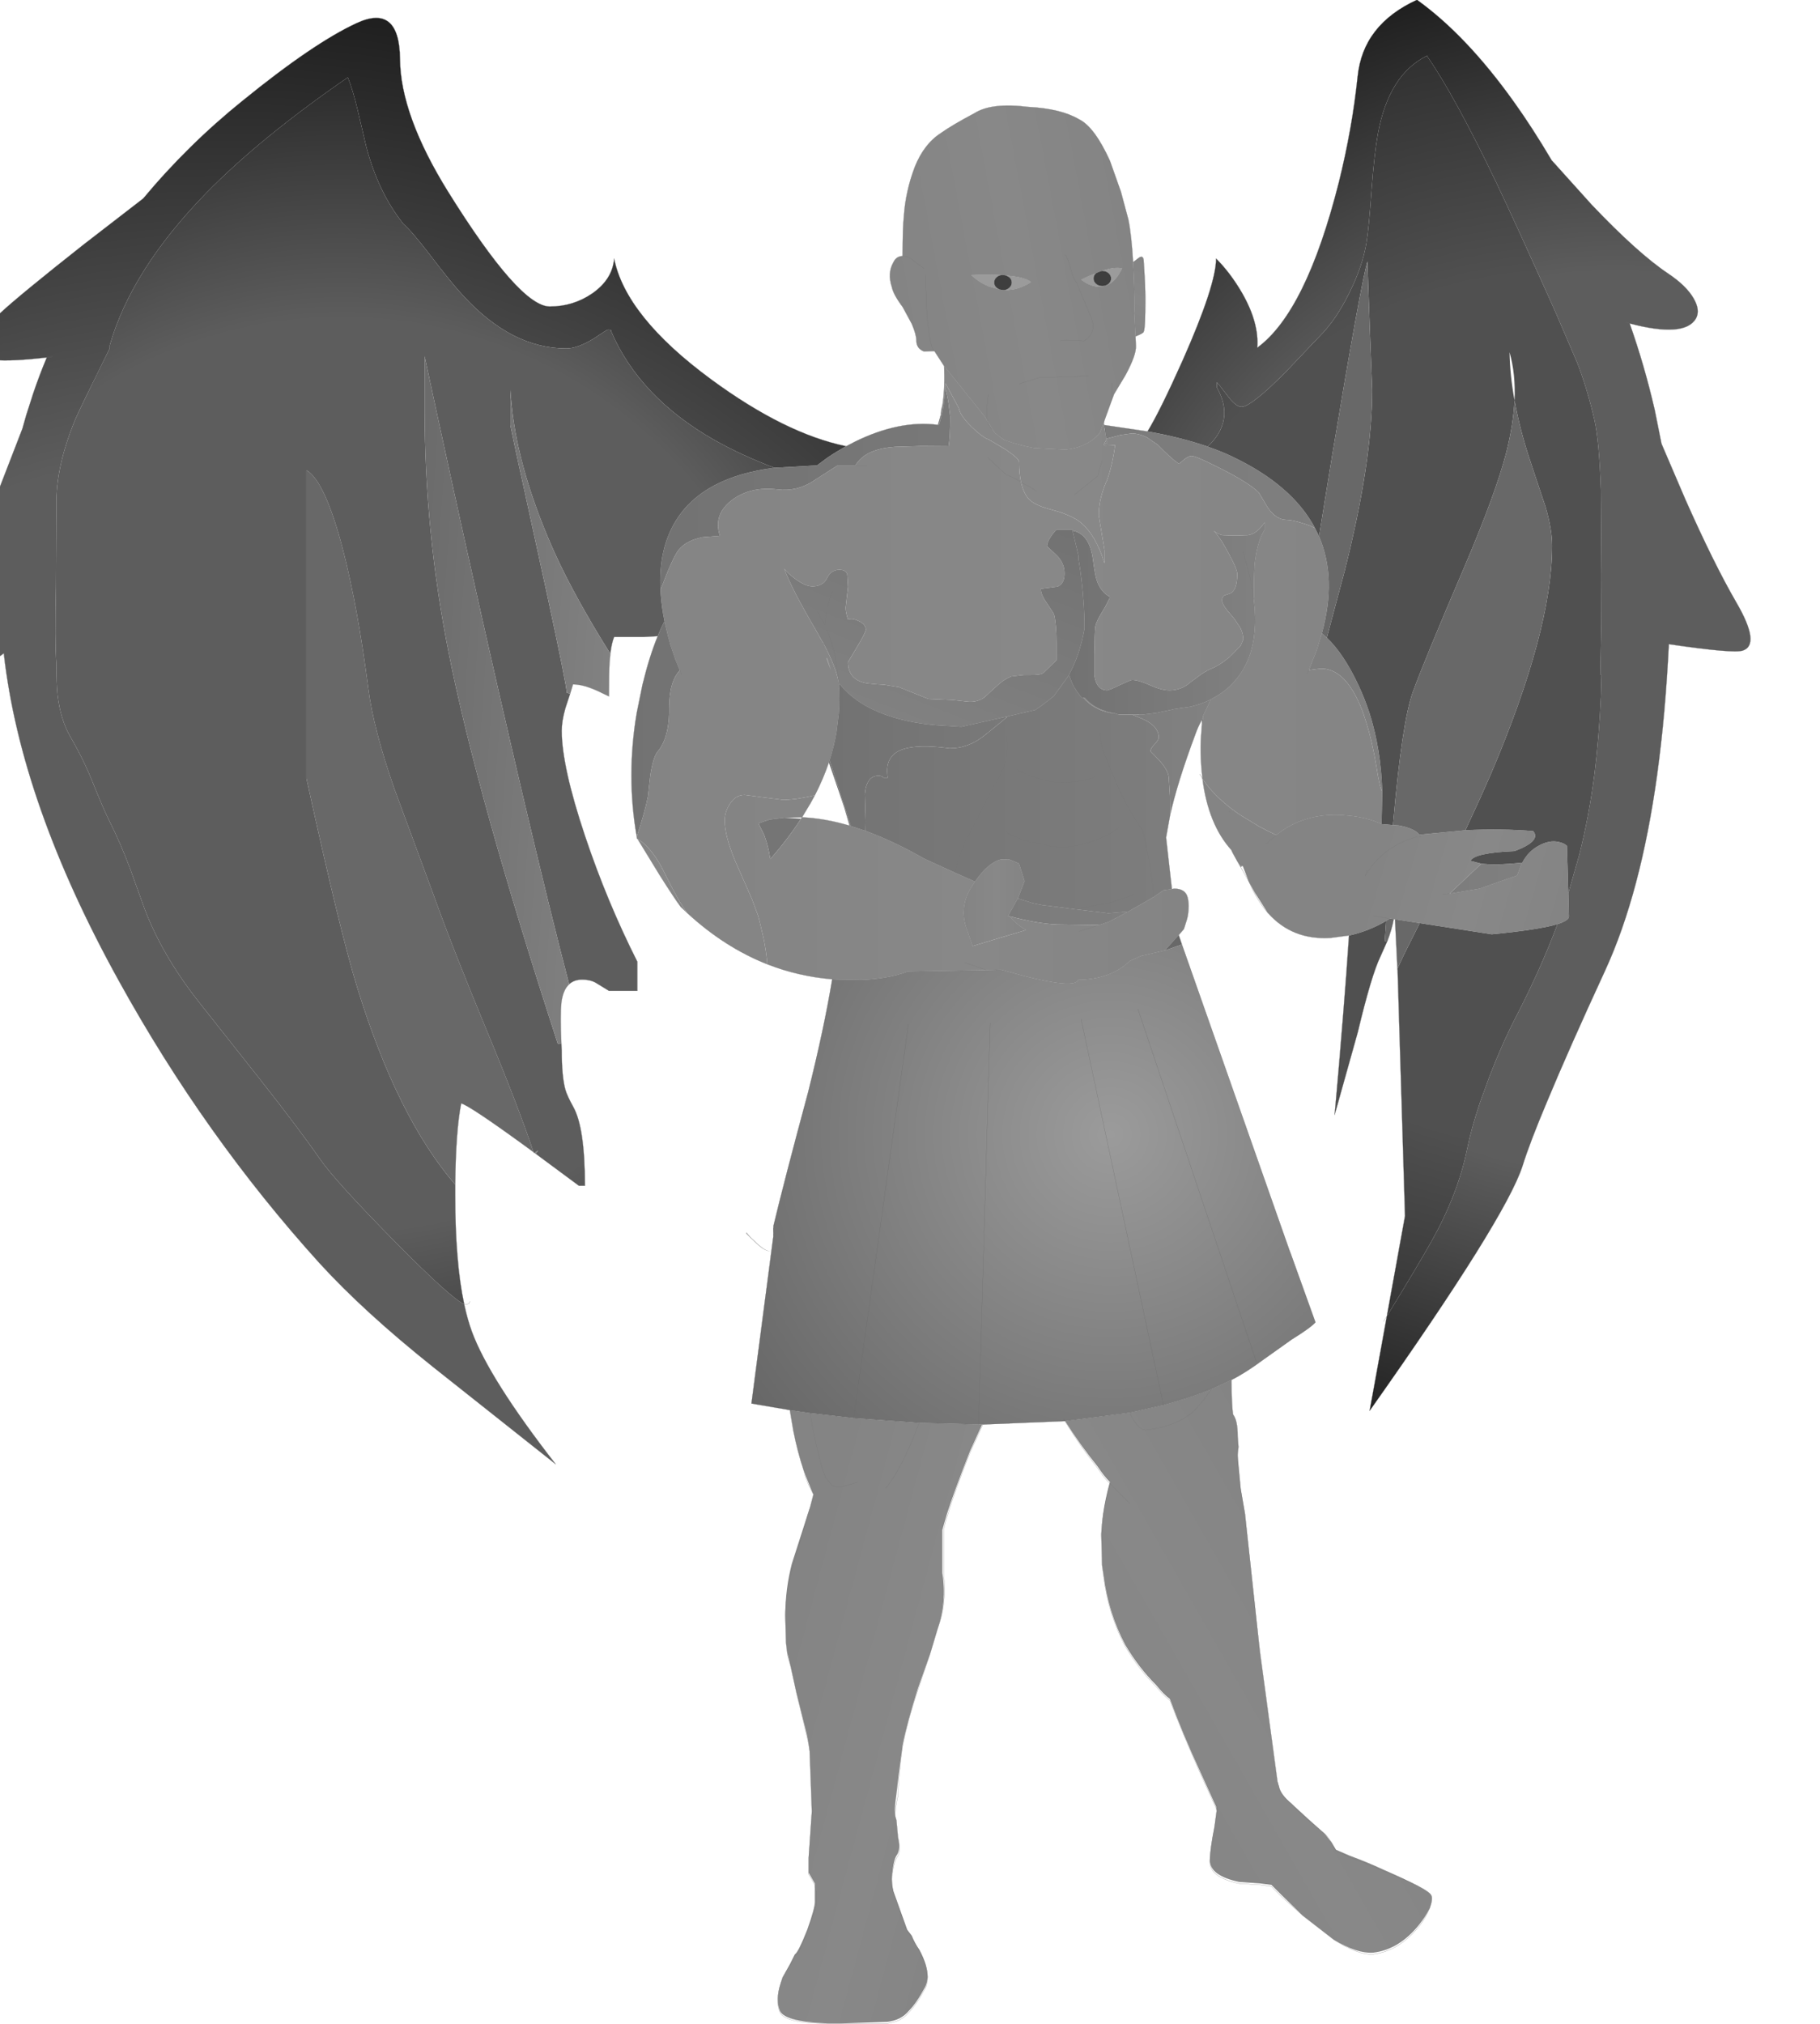 <svg xmlns="http://www.w3.org/2000/svg" viewBox="0 0 455.2 506.1" width="455.2" height="506.1"><defs><radialGradient gradientUnits="userSpaceOnUse" r="819.2" cx="0" cy="0" spreadMethod="pad" gradientTransform="matrix(.229 0 0 .229 404.1 180.65)" id="a"><stop offset=".6" stop-color="#5d5d5d"/><stop offset="1" stop-color="#1f1f1f"/></radialGradient><radialGradient gradientUnits="userSpaceOnUse" r="819.2" cx="0" cy="0" spreadMethod="pad" gradientTransform="matrix(.222 0 0 .222 390.75 177.55)" id="b"><stop offset="0" stop-color="#9b9b9b"/><stop offset="1" stop-color="#676767"/></radialGradient><radialGradient gradientUnits="userSpaceOnUse" r="819.2" cx="0" cy="0" spreadMethod="pad" gradientTransform="matrix(.222 0 0 .222 390.75 177.55)" id="c"><stop offset=".6" stop-color="#505050"/><stop offset="1" stop-color="#292929"/></radialGradient><radialGradient gradientUnits="userSpaceOnUse" r="819.2" cx="0" cy="0" spreadMethod="pad" gradientTransform="matrix(.342 0 0 .342 56 281.8)" id="d"><stop offset=".6" stop-color="#5d5d5d"/><stop offset="1" stop-color="#1f1f1f"/></radialGradient><radialGradient gradientUnits="userSpaceOnUse" r="819.2" cx="0" cy="0" spreadMethod="pad" gradientTransform="matrix(.232 0 0 .232 85.45 193.85)" id="e"><stop offset=".6" stop-color="#5d5d5d"/><stop offset="1" stop-color="#1f1f1f"/></radialGradient><linearGradient gradientUnits="userSpaceOnUse" x1="-819.2" x2="819.2" gradientTransform="matrix(.082 .005 -.014 .218 112.3 185)" id="f"><stop offset="0" stop-color="#525252"/><stop offset="1" stop-color="#8e8e8e"/></linearGradient><linearGradient gradientUnits="userSpaceOnUse" x1="-819.2" x2="819.2" gradientTransform="matrix(.126 0 0 .142 257.2 207.35)" id="g"><stop offset="0" stop-color="#848484"/><stop offset=".533" stop-color="#888"/><stop offset="1" stop-color="#848484"/></linearGradient><linearGradient gradientUnits="userSpaceOnUse" x1="-819.2" x2="819.2" gradientTransform="matrix(.126 0 0 .142 257.2 207.35)" id="h"><stop offset="0" stop-color="#727272"/><stop offset="1" stop-color="#818181"/></linearGradient><linearGradient gradientUnits="userSpaceOnUse" x1="-819.2" x2="819.2" gradientTransform="matrix(.029 .009 -.007 .024 366.4 224.35)" id="i"><stop offset="0" stop-color="#848484"/><stop offset=".533" stop-color="#888"/><stop offset="1" stop-color="#848484"/></linearGradient><linearGradient gradientUnits="userSpaceOnUse" x1="-819.2" x2="819.2" gradientTransform="matrix(.065 0 0 .02 339.1 218.75)" id="j"><stop offset="0" stop-color="#727272"/><stop offset="1" stop-color="#818181"/></linearGradient><linearGradient gradientUnits="userSpaceOnUse" x1="-819.2" x2="819.2" gradientTransform="matrix(.037 -.007 .01 .053 253.85 70.25)" id="k"><stop offset="0" stop-color="#848484"/><stop offset=".533" stop-color="#888"/><stop offset="1" stop-color="#848484"/></linearGradient><linearGradient gradientUnits="userSpaceOnUse" x1="-819.2" x2="819.2" gradientTransform="matrix(-.005 .011 -.005 -.002 284.9 74.45)" id="l"><stop offset="0" stop-color="#848484"/><stop offset=".533" stop-color="#888"/><stop offset="1" stop-color="#848484"/></linearGradient><linearGradient gradientUnits="userSpaceOnUse" x1="-819.2" x2="819.2" gradientTransform="matrix(.126 0 0 .142 256.85 207.55)" id="m"><stop offset="0" stop-color="#848484"/><stop offset=".533" stop-color="#888"/><stop offset="1" stop-color="#848484"/></linearGradient><linearGradient gradientUnits="userSpaceOnUse" x1="-819.2" x2="819.2" gradientTransform="matrix(-.013 .034 -.043 -.017 233.5 151.2)" id="n"><stop offset="0" stop-color="#727272"/><stop offset="1" stop-color="#818181"/></linearGradient><linearGradient gradientUnits="userSpaceOnUse" x1="-819.2" x2="819.2" gradientTransform="matrix(.126 0 0 .142 257.05 207.55)" id="o"><stop offset="0" stop-color="#848484"/><stop offset=".533" stop-color="#888"/><stop offset="1" stop-color="#848484"/></linearGradient><linearGradient gradientUnits="userSpaceOnUse" x1="-819.2" x2="819.2" gradientTransform="matrix(-.006 -.025 .04 -.01 238.4 153.7)" id="p"><stop offset="0" stop-color="#7a7a7a"/><stop offset="1" stop-color="#888"/></linearGradient><radialGradient gradientUnits="userSpaceOnUse" r="819.2" cx="0" cy="0" spreadMethod="pad" gradientTransform="matrix(.082 0 0 .082 259.15 203.7)" id="q"><stop offset=".196" stop-color="#888"/><stop offset="1" stop-color="#7a7a7a"/></radialGradient><linearGradient gradientUnits="userSpaceOnUse" x1="-819.2" x2="819.2" gradientTransform="matrix(.058 0 0 .049 255.15 209.05)" id="r"><stop offset="0" stop-color="#727272"/><stop offset="1" stop-color="#818181"/></linearGradient><linearGradient gradientUnits="userSpaceOnUse" x1="-819.2" x2="819.2" gradientTransform="matrix(.081 0 0 .065 260.15 288)" id="s"><stop offset="0" stop-color="#727272"/><stop offset="1" stop-color="#818181"/></linearGradient><linearGradient gradientUnits="userSpaceOnUse" x1="-819.2" x2="819.2" gradientTransform="matrix(.03 0 0 .029 291.85 154.65)" id="t"><stop offset="0" stop-color="#727272"/><stop offset="1" stop-color="#818181"/></linearGradient><linearGradient gradientUnits="userSpaceOnUse" x1="-819.2" x2="819.2" gradientTransform="matrix(.01 .012 -.034 .026 352.85 217.75)" id="u"><stop offset="0" stop-color="#848484"/><stop offset=".533" stop-color="#888"/><stop offset="1" stop-color="#848484"/></linearGradient><linearGradient gradientUnits="userSpaceOnUse" x1="-819.2" x2="819.2" gradientTransform="matrix(.071 0 0 .028 239.25 221.95)" id="v"><stop offset="0" stop-color="#848484"/><stop offset=".533" stop-color="#888"/><stop offset="1" stop-color="#848484"/></linearGradient><radialGradient gradientUnits="userSpaceOnUse" r="819.2" cx="0" cy="0" spreadMethod="pad" gradientTransform="matrix(.137 0 0 .137 277.7 283.75)" id="w"><stop offset="0" stop-color="#9b9b9b"/><stop offset="1" stop-color="#676767"/></radialGradient><radialGradient gradientUnits="userSpaceOnUse" r="819.2" cx="0" cy="0" spreadMethod="pad" gradientTransform="matrix(.135 0 0 .135 225.15 319.5)" id="x"><stop offset="0" stop-color="#9b9b9b"/><stop offset="1" stop-color="#676767"/></radialGradient><linearGradient gradientUnits="userSpaceOnUse" x1="-819.2" x2="819.2" gradientTransform="matrix(.009 0 0 .013 248.6 225.7)" id="y"><stop offset="0" stop-color="#848484"/><stop offset=".533" stop-color="#888"/><stop offset="1" stop-color="#848484"/></linearGradient><linearGradient gradientUnits="userSpaceOnUse" x1="-819.2" x2="819.2" gradientTransform="matrix(.071 0 0 .028 239.25 221.95)" id="z"><stop offset="0" stop-color="#727272"/><stop offset="1" stop-color="#818181"/></linearGradient><linearGradient gradientUnits="userSpaceOnUse" x1="-819.2" x2="819.2" gradientTransform="matrix(.008 0 0 .011 165.65 219.05)" id="A"><stop offset="0" stop-color="#848484"/><stop offset=".533" stop-color="#888"/><stop offset="1" stop-color="#848484"/></linearGradient><linearGradient gradientUnits="userSpaceOnUse" x1="-819.2" x2="819.2" gradientTransform="matrix(.038 .01 -.039 .145 235.7 387.2)" id="B"><stop offset="0" stop-color="#848484"/><stop offset=".533" stop-color="#888"/><stop offset="1" stop-color="#848484"/></linearGradient><linearGradient gradientUnits="userSpaceOnUse" x1="-819.2" x2="819.2" gradientTransform="matrix(-.043 .025 -.07 -.123 288 388.35)" id="C"><stop offset="0" stop-color="#848484"/><stop offset=".533" stop-color="#888"/><stop offset="1" stop-color="#848484"/></linearGradient></defs><path fill="url(#a)" d="M287 107.9q3.1-5.05 8.8-17.8 8.35-18.85 8.35-25.45 3.6 3.6 6.5 8.6 4.3 7.5 3.8 13.7 12.2-8.9 20.4-41.35 3.35-13.5 4.7-26.45 1.3-13 14.85-19.2 12.4 8.9 24.3 25.6 4.55 6.35 9.4 14.55l.05.05 9.95 11.05q11.5 12.1 19.1 17.2 4.5 3 6.35 6.15 1.8 3.05.6 5.15-2.85 4.8-16.55 1.2 3.7 10.5 6.25 21.55l1.7 8.45v.05l6 14q7.15 16.1 12.75 25.75 6.1 10.5 1.6 12-2.3.8-18.5-1.6-.85 17.5-2.9 32.45-4.1 29.75-13.05 49.2-9.2 19.95-14.55 32.85-4.3 10.2-6.1 16-4.2 13.05-38.25 61.25l4.3-23.65q7.6-12.4 11.2-18.8 6.55-11.7 8.85-22.85 1.1-5.45 3.3-11.95l2.35-6.45q3.15-8.15 6.55-14.75 6.2-11.95 10.45-23.3 2.85-.9 2.85-1.9l-.15-5.8 2.75-9.65q2.4-9.45 3.8-20.2 1.15-9.25 1.6-19.45l.15-5.5-.3.1.25-12.75.05-11.9-.15-21.3q-.4-12.4-1.65-17.9-1.8-7.75-4.3-14.2l-5.5-12.8Q379 55.65 374.3 45.8q-10.4-21.7-17.25-31.6l-.1-.25h-.05q-9.6 4.7-12.3 19.65-.85 4.65-1.55 13.75-.65 9.5-1.3 13.4-.95 5.85-4.3 12.55-3.3 6.7-7.3 10.7l-8.7 9.15q-8.55 8.6-10.95 8.6-1.2 0-3-2.15l-2.55-3.3-.6-.7v1.3q4.65 8.25-2.3 14.8-6.65-2.3-15.05-3.8m119.6-27.3l1 .3-1-.3m-48.95-67l-.7.35.7-.35m-80.85 97.05l.05.35h-.4l.35-.35"/><path fill="url(#b)" d="M357.05 14.2l-.15-.25h.05l.1.25"/><path fill="url(#c)" d="M357.05 14.2q6.85 9.9 17.25 31.6 4.7 9.85 14.65 32.05l5.5 12.8q2.5 6.45 4.3 14.2 1.25 5.5 1.65 17.9l.15 21.3-.05 11.9-.25 12.75.3-.1-.15 5.5q-.45 10.2-1.6 19.45-1.4 10.75-3.8 20.2l-2.75 9.65-.35-11.85q-.65-.65-1.95-.95-2.4-.6-5.15.95-2.6 1.4-4.05 4.2-6.65.7-10.25.25l-2.75-.7q1.05-2.05 11.05-2.45 6.75-2.55 4.65-5-8.25-.65-16.95-.2l3.7-8 2.7-6.1q15.3-35.95 15.3-57.05 0-4.1-1.65-9.75l-3.65-10.95q-2.75-8.15-4.1-15.65-.3 6-2.05 12.95-2.65 10.3-10.55 28.8-10.2 23.8-12.85 31.2-2.7 7.6-4.85 32.15l-.1 1.1-2.85-.25.15-8.1q-.3-10.6-3.2-19.7-1.2-3.65-2.8-7.05-3.65-7.75-7.85-11.75l4.45-16.65q6.9-27.35 6.9-45.35l-.6-15.35-.6-16.75q-1.65 5.6-8.8 48.4l-3.3 20.35-.8-1.65-.2-.4q-5.65-10.7-20.5-17.8-2.8-1.35-5.7-2.35l-.65-.25q6.95-6.55 2.3-14.8v-1.3l.6.7 2.55 3.3q1.8 2.15 3 2.15 2.4 0 10.95-8.6l8.7-9.15q4-4 7.3-10.7 3.35-6.7 4.3-12.55.65-3.9 1.3-13.4.7-9.1 1.55-13.75 2.7-14.95 12.3-19.65l.15.25m21.75 85.95q.3-6.65-1.25-12.05.1 5.75 1.25 12.05m10.75 130.95q-4.25 11.35-10.45 23.3-3.4 6.6-6.55 14.75l-2.35 6.45q-2.2 6.5-3.3 11.95-2.3 11.15-8.85 22.85-3.6 6.4-11.2 18.8l4.55-25.1-1.85-61.45-.05-.35 1.5-3.25 4.1-8.2 18 2.8q11.85-1.15 16.45-2.55m-42.6 4.4l-.05.05-1.65 3.7q-2.25 4.65-5.65 18.9l-5.8 20.7q2.4-26.9 3.6-44.9 4.85-1.05 9.3-3.65l-.35 5 .6.2"/><path fill="#686868" d="M346.95 235.5l-.6-.2.35-5 .9-.6h.1l.9.15q-.45 2.5-1.65 5.65M329.9 134.15l3.3-20.35q7.15-42.8 8.8-48.4l.6 16.75.6 15.35q0 18-6.9 45.35l-4.45 16.65-1.2-1.1h-.05q3.8-13.75-.7-24.25m18.5 72.2l.1-1.1q2.15-24.55 4.85-32.15 2.65-7.4 12.85-31.2 7.9-18.5 10.55-28.8 1.75-6.95 2.05-12.95 1.35 7.5 4.1 15.65l3.65 10.95q1.65 5.65 1.65 9.75 0 21.1-15.3 57.05l-2.7 6.1-3.7 8-11.5 1.1q-1.3-1.6-5.15-2.3l-1.45-.1m1.1 35.95l-.6-12.4 6.2.95-4.1 8.2-1.5 3.25m-235.65 53.95q-14.5-16.8-24.5-49.25-4.3-13.85-12.7-52.3v-77.1q4.65 2.7 9.15 19.95 3.7 14.45 6.3 34.5 1.3 10.25 6.55 25.25l9.95 26.95q4.7 13.1 13.3 33.85 7.65 18.4 11.55 30.05l-2.25-1.65q-13.7-9.95-15.85-10.55-1.35 6.7-1.5 20.3"/><path fill="url(#d)" d="M211.65 111.6q-2.45 1.35-4.75 2.9l-2.55 1.9-10.65.6q-8.4-3.2-15.1-7-18.65-10.65-25.75-27.15.2-.4-.8-.4-.25 0-3.75 2.35-3.95 2.35-6.65 2.35Q128 87.15 115.9 74q-2.95-3.15-8.5-10.45-4.3-5.6-6.45-7.5l-.2-.25q-6.1-7.7-9.1-18.95L89.5 27.7q-1.25-5.25-2.5-8.35-21.85 15.05-35.5 29-18.65 19.15-24.05 38v.75q-7.75 15.65-8.65 17.85-4.85 11.8-4.7 21.35l-.1 20.1q-.3 14.45.1 19.5 0 5.25.3 7.9.75 6.25 3.25 10.55 3.2 5.5 5.5 11.2 2.8 7 4.3 9.95 2.75 5.5 5.1 11.75l3.6 10q4.35 11.5 13.25 22.9l15.65 19.8q9.7 12.3 14.9 19.8 3.85 5.6 18.9 20.85 14.1 14.25 17.25 15.55l.05.25q.8 3.65 1.85 6.55 4.35 11.85 21 33.25l-30.65-24.3Q91 328.05 79.95 315.95q-28.75-31.75-50.2-70.6Q5.15 200.9.95 163.4q-16.8 12.3-18.15 8.6-.6-1.55.75-6.45l3-10.4q2.6-9.7 9.65-23.65l9.4-24.3.95-3.35L8.3 98.4q1.55-4.6 3.4-9-17.1 2.05-18.4-1.55-.85-2.45 6.75-9.55 4.9-4.55 20.8-17.1L35.8 49.65q11.25-13.5 24.85-24.45 17.7-14.4 28.5-19.4 10.75-5 10.9 8.95.1 13.95 12 33.15 17.9 28.75 25.45 28.75 5.85 0 10.6-3.25 5.1-3.55 5.5-8.75 2.9 14.5 24.3 30.25 18.45 13.55 33.75 16.7M13.05 89.2l-1.35.2 1.35-.2"/><path fill="url(#e)" d="M165.2 147.55l.05.85q.2 3.3.95 6.9l.05.3-.15-.1v.05q-.85 1.65-1.6 3.55l-3.6.2h-7.3q-.6 1.45-.95 4.2-8.9-14.2-13.9-25.2-3.8-8.45-6.3-16.3-1.65-5.15-2.75-10.05-1.65-7.45-2.05-14.4v8.8l1.2 5.75v.05l2.25 10.25 5.8 26.6q4.85 22.55 4.85 24.25l.85.25-1.2 3.65q-.9 3.2-.9 5.6 0 8.95 5.85 26.4 5.5 16.4 13.05 31.35v7.3h-7.1l-3.1-1.9q-1.4-.9-3.65-.9-1.95 0-3.2 1.15-4.55-17.25-12-48.95-11-46.85-24.15-108.1v13.05q0 31.1 6.1 61.5 7.05 35.4 27.2 97.35l.9-.05.1 1.7q0 6.55.9 9.85.45 1.55 2 4.35 2.9 5.2 2.9 19.7h-1.5l-10.8-8 .6-.85-.9.6-.25-.15q-3.9-11.65-11.55-30.05-8.6-20.75-13.3-33.85l-9.95-26.95q-5.25-15-6.55-25.25-2.6-20.05-6.3-34.5-4.5-17.25-9.15-19.95v77.1q8.4 38.45 12.7 52.3 10 32.45 24.5 49.25v2.55q0 16.8 2.25 27.35-3.15-1.3-17.25-15.55-15.05-15.25-18.9-20.85-5.2-7.5-14.9-19.8l-15.65-19.8q-8.9-11.4-13.25-22.9l-3.6-10q-2.35-6.25-5.1-11.75-1.5-2.95-4.3-9.95-2.3-5.7-5.5-11.2-2.5-4.3-3.25-10.55-.3-2.65-.3-7.9-.4-5.05-.1-19.5l.1-20.1q-.15-9.55 4.7-21.35.9-2.2 8.65-17.85v-.75q5.4-18.85 24.05-38 13.65-13.95 35.5-29 1.25 3.1 2.5 8.35l2.15 9.15q3 11.25 9.1 18.95l.2.25q2.15 1.9 6.45 7.5 5.55 7.3 8.5 10.45 12.1 13.15 25.75 13.15 2.7 0 6.65-2.35 3.5-2.35 3.75-2.35 1 0 .8.4 7.1 16.5 25.75 27.15 6.7 3.8 15.1 7-17.75 2.25-24.55 13.05-4.5 7.2-3.95 17.5m1 7.75l-.1.2.1-.2"/><path fill="url(#f)" d="M133.7 288.3l.9-.6-.6.85-.3-.25m6.7-27.35l-.9.05q-20.15-61.95-27.2-97.35-6.1-30.4-6.1-61.5V89.1q13.15 61.25 24.15 108.1 7.45 31.7 12 48.95-1.55 1.4-1.95 4.65-.3 3.05 0 10.1v.05m2.2-87.45l-.85-.25q0-1.7-4.85-24.25l-5.8-26.6-2.25-10.25v-.05l-1.2-5.75v-8.8q.4 6.95 2.05 14.4 1.1 4.9 2.75 10.05 2.5 7.85 6.3 16.3 5 11 13.9 25.2l-.2 2.25q-.15 2.5-.15 8.4-3-1.5-4.5-2.05-2.5-.95-4.5-.95l-.7 2.35"/><path fill="url(#g)" d="M328.9 132.1l.2.4.8 1.65q4.5 10.5.7 24.25l-1.05 3.45-.2.6-.1.35-1.9 4.8 1.4-.2 1.7-.2 1.2.1.8.2q5.05 1.5 8.5 10.8l.95 2.95q1.35 4.45 2.35 10.4.85 5.45 1.45 6.35l-.15 8.1q-3.1-1.45-7.15-2l-2.6-.25q-9.65-.6-16.6 5-2.15-1-4.35-2.2l-4.6-2.8q-2.35-1.55-4.25-3.25-3.2-2.75-5.25-5.85l-.05-.5q-.7-6.15-.2-11.55l.2-1.85.2-1.4v-.4l.35-.75 1.6-3.4q2.05-1.05 3.8-2.45 4-3.35 5.8-8.25 2.1-5.8 1.2-13.75l-.05-.4q0-5.75.15-7.9v-.45q.5-5.85 2.55-9.25v-1.8q-1.7 2.5-3.55 3.05l-.65.15-3.35.1-3-.1q-.95-.15-2.2-1.1.95.9 2.35 3.15l1.3 2.3q2.25 4.1 2.25 5.35 0 3.8-1.55 4.75l-.35.15-.4.15-.9.3q-.6.3-.6 1.3 0 .8 1.25 2.4l1.4 1.65.3.35 1.65 2.45q.7 1.45.7 2.9l-.65 1.55-2.35 2.4-.45.45q-2.5 2.05-4.25 2.75-1.25.5-2.7 1.45l-2.9 2.15-.4.35q-2.05 1.55-4.6 1.6h-.2q-1.95 0-4.85-1.3-2.9-1.3-4.45-1.3-.35 0-3.1 1.3l-2.05.95-1.05.35q-2.7 0-3.25-3.8v-5.2l.1-4.5q.05-2 .2-2.7.3-1.25 1.95-3.9l.45-.75 1.1-2.15q0-.75-.3-.6-2.1-1.35-2.95-4.1-.4-1.25-.9-5.1-.85-6.35-5.1-7.15l-.05-.25h-3.95q-.7.65-1.45 1.8-.95 1.45-.95 2.35l2.2 2.05q1.2 1.1 1.75 2.45.45 1.05.45 2.3 0 2.3-1.35 3.1l-.35.2-4.2.55q-.1 1.35 1.45 3.55l1.65 2.5.2.45q.6 2.6.6 7.25v4.1l-3.3 3.2q-.65.55-3.55.5h-1.35l-3.05.35q-1.9.7-3.9 2.6l-2.95 2.7q-1.75 1.2-3.9 1.05l-4.1-.45-5.95-.25-7.35-2.95-3.75-.6-.75-.05-.9-.05-2.55-.25q-4.8-.8-4.8-5.3l2.25-3.8q2.2-3.65 2.2-4.35 0-1.3-1.8-2.15-1.15-.55-1.95-.5l-.7.15q-.6-1.8-.6-3l.6-5.15-.2-3.2-.1-.2q-.35-.9-1.9-.9-2.05 0-3.05 2.1-1.05 2.05-3.65 2.05-1.85 0-4.45-2-2.05-1.55-2.6-2.45 1.7 4.8 7.8 15.2l1.8 3.2h.05l.05.1.25.45v.05q3.05 5.8 3.65 9.5l.05.25v.35q.25 3.5 0 7l-.6 4.9q-.6 3.45-1.7 6.9l-.1.3-.1.3q-1.4 4.1-3.5 8.2-4.8 1.1-7.35 1.1h-.8l-4.85-.6-4.55-.6q-2.35 0-3.8 2.4-1.2 1.95-1.2 4 0 3.7 2.55 9.95l4.25 9.65 1.55 4.2.35 1.3 1 4.25q.75 3.65.95 6.6-10.65-4.2-20-12.8-2.25-3-5.6-9.85-3.1-6.45-6.85-8.7l-.15-.1v-.15l-.05-.35q2.05-6.1 2.8-10l.6-5.3q.7-4.55 1.8-5.9 2.75-3.25 2.9-9.7v-1q0-6.95 2.7-9.65l-1.1-2.65-1.35-3.95-.05-.25-.45-1.65-.85-3.55-.05-.3q-.75-3.6-.95-6.9l-.05-.85q3.1-8.3 4.55-10.05 1.8-2.15 5.1-2.95l.8-.2 4.4-.35q-.5-1.5-.45-2.85v-.35q.2-3.3 3.55-5.8 4.6-3.4 11.3-2.6 4.75.6 9-2.1l.1-.1 5.95-3.8h4.4l.8-1.05q2.65-3.15 9.15-3.6l6.5-.2h.35l6.55.05q.4-2.4.4-7.4l-.4-3.3q-.45-2.8-.85-3.7l.05-1.4.45.85 2.9 5.4q.25 1.8 3.2 4.7 2.75 2.65 4.25 3.15l4.25 2.5q3.4 2.3 3.4 3.15 0 2.85.45 4.95l.05.15q.6 2.7 1.9 4.15 1.5 1.6 5.8 2.7 1.75.45 3.15 1 2.4.9 3.9 2.05 3.9 3.15 6.1 10.3v-3.25l-1.45-8.7q0-3.95 1.8-8.2l.25-.55q1.4-3.8 2.05-8.85h-.2l-.75.1-1.6.05q-.4-.15 0-.8l.4-.75.05.75.05-.05-.1-.75-.05-.1.15-.05 3.35-.9 2.85-.4q1.6 0 3.2.7l.65.3 2.75 1.9q3.2 3.3 5 4.55l.2.15.1-.05 1.3-1.1q1.15-.85 1.8-.85l.85.2q1.7.6 6.45 3 7.05 3.55 9.5 6l2.2 3.7q2.1 3.05 4.6 3.1 1.45 0 4.15.85 2.15.65 3.1 1.25m-1.95 36.35l.3-.65.1-.2-.1.2-.3.65m-110.1-52.05h-2.95 2.95m-46.35 52.35l-.45-1.1.45 1.1m36.3-3.9l1 2.7-1-3.05v.35M276.85 111l-.05-.35-.35.35h.4m-29.8 3.45l4.6 4.25q1.85.7 3.7 1.8-1.85-1.1-3.7-1.8l-4.6-4.25m-87.75 95.1l.15.25-.15-.25"/><path fill="url(#h)" d="M302.05 111.7l.65.25q2.9 1 5.7 2.35 14.85 7.1 20.5 17.8-.95-.6-3.1-1.25-2.7-.85-4.15-.85-2.5-.05-4.6-3.1l-2.2-3.7q-2.45-2.45-9.5-6-4.75-2.4-6.45-3l-.85-.2q-.65 0-1.8.85l-1.3 1.1-.1.05-.2-.15q-1.8-1.25-5-4.55l-2.75-1.9-.65-.3q-1.6-.7-3.2-.7l-2.85.4-3.35.9-.15.05V109.6l-.05-.2v-.1l-.3-2.55.3 2.55v.1l.05.2v-.05l-.05-.15-.5-3.05.05.1.15.3-.15-.3-.05-.1-.05-.05h.1l10.8 1.6q8.4 1.5 15.05 3.8m29.8 47.8q4.2 4 7.85 11.75 1.6 3.4 2.8 7.05 2.9 9.1 3.2 19.7-.6-.9-1.45-6.35-1-5.95-2.35-10.4l-.95-2.95q-3.45-9.3-8.5-10.8l-.8-.2-1.2-.1-1.7.2-1.4.2 1.9-4.8.1-.35.2-.6 1.05-3.45h.05l1.2 1.1M236.4 97.2q.4.9.85 3.7l.4 3.3q0 5-.4 7.4l-6.55-.05h-.35l-6.5.2q-6.5.45-9.15 3.6l-.8 1.05h-4.4l-5.95 3.8-.1.1q-4.25 2.7-9 2.1-6.7-.8-11.3 2.6-3.35 2.5-3.55 5.8v.35q-.05 1.35.45 2.85l-4.4.35-.8.2q-3.3.8-5.1 2.95-1.45 1.75-4.55 10.05-.55-10.3 3.95-17.5 6.8-10.8 24.55-13.05l10.65-.6 2.55-1.9q2.3-1.55 4.75-2.9l2.1-1.1q11.15-5.5 20.8-4.25l.1.05h.2v-.05q1.25-3.9 1.55-9.05m-26.9 19.2h-5.15 5.15m-43.25 39.2l.85 3.55.45 1.65.05.25 1.35 3.95 1.1 2.65q-2.7 2.7-2.7 9.65v1q-.15 6.45-2.9 9.7-1.1 1.35-1.8 5.9l-.6 5.3q-.75 3.9-2.8 10-2.65-15.15 0-30.9l1.45-7.1q1.7-7 3.8-12.1.75-1.9 1.6-3.55v-.05l.15.1m24.5 49.95l1.75-.6 3.65-.45-3.6.5-1.8.55 1.8-.55 3.6-.5 4.2.25q-3.3 5.1-7.65 10.05h-.05q-.5-3.15-1.35-5.5l-.05-.15-.15-.4-1.4-2.8.25-.1.8-.3"/><path fill="url(#i)" d="M345.55 206.1l2.85.25 1.45.1q3.85.7 5.15 2.3l11.5-1.1q8.7-.45 16.95.2 2.1 2.45-4.65 5-10 .4-11.05 2.45l2.75.7-7.95 7.5 7.45-1.25 9.45-3.3 1.05-2.75.25-.45q1.45-2.8 4.05-4.2 2.75-1.55 5.15-.95 1.3.3 1.95.95l.35 11.85.15 5.8q0 1-2.85 1.9-4.6 1.4-16.45 2.55l-18-2.8-6.2-.95-.3-.05-.9-.15h-.1l-.9.6q-4.45 2.6-9.3 3.65l-4.5.6q-9.65.65-15.75-6.2l-3.3-5.15-1.5-2.75-1.5-3.9-.15-.5.15.5-.65.1-.5-.85-.35-.6q-1.35-2.4-1.35-2.6-5.8-6.4-7.25-17.85 2.05 3.1 5.25 5.85 1.9 1.7 4.25 3.25l4.6 2.8q2.2 1.2 4.35 2.2 6.95-5.6 16.6-5l2.6.25q4.05.55 7.15 2m15.25 17.65l1.75-.25-1.75.25m-5.45-14.4l-.35-.6.35.6m-.85-.1q-3.7 1-6.55 2.9-2.85 1.85-4.95 4.6-.65.8-1.55 2.35l.4-1.55-.4 1.55q.9-1.55 1.55-2.35 2.1-2.75 4.95-4.6 2.85-1.9 6.55-2.9m-10.9 19.85l3.15.5.85.1-.85-.1-3.15-.5M316.75 211l2.45-2.15-2.45 2.15m-9.15-7.9l-.2-.2.2.2"/><path fill="url(#j)" d="M370.5 216q3.6.45 10.25-.25l-.25.45-1.05 2.75-9.45 3.3-7.45 1.25 7.95-7.5"/><path fill="url(#k)" d="M236.1 91.5l-2.4-3.7-2.6.1q-1.9-.75-1.9-2.7 0-1.5-1.15-4.2l-2.3-4.25q-2.3-3.05-2.7-5-1.15-3.45.4-6.15.75-1.55 2.3-1.55 0-7.3.35-10.35.2-2.85.85-5.75.65-3.05 1.85-6.2 2.3-5.75 6.5-8.45 2.7-1.95 8.45-5 4.25-2.7 13.45-1.55 8.1.4 12.7 3.1 3.85 1.9 7.7 10.35l2.75 7.75 1.85 6.9q.8 3.85 1.2 10.75.35 5.75.35 11.95l-.05.75.3 5.8.1 2.3q.15 2.35-2.65 7.5l-2.8 4.65-.65 1.75-1.8 4.95-.15.45-.95 2.5-.45.55q-2.95 3.15-8.1 3.7l-7.9-.4q-3.6-.65-7.45-2l-2.35-1.75-.6-.9-.7-1.15-.55-.9-.65-1.1-10.1-12.6-.15-.15m38.1-23.2q-1.75.6-3.8 1.65l1.05.7q1.35.8 2.65 1 4.15.6 6.55-4.55-1.8-.45-5.1.65-.65.2-1.3.5l-.05.05m-8.9 16.9q.4-.35 5.85.05 3.55-2.25 1.45-6.55l-3.4-8.15q-.8-.85-1.4-3.3-.6-2.5-1.35-3.55.75 1.05 1.35 3.55.6 2.45 1.4 3.3l3.4 8.15q2.1 4.3-1.45 6.55-5.45-.4-5.85-.05m-14.9-16.4q-3.15-.2-7.5 0l1.2 1q1.55 1.15 3.25 1.85l2.6.75.9.15h.35q3.45.1 6.7-2-1.55-1.3-6.25-1.65l-.8-.15-.45.05m27.7 27l.05 1.4-.15 3.1.15-3.1-.05-1.4m-5.9-1.75l-12.3.4-5 1.55 5-1.55 12.3-.4m-41.1-26.9l-3.05-2.3q-1.15-.8-2.3-.8 1.15 0 2.3.8l3.05 2.3m2.6 20.65q-1.25-1-1.9-9.95l-.35-9.05.35 9.05q.65 8.95 1.9 9.95m13.45 10.9l-.35 3.35q-.1 1.9.2 3.3-.3-1.4-.2-3.3l.35-3.35"/><path fill="#9b9b9b" d="M275.55 67.75q3.3-1.1 5.1-.65-2.4 5.15-6.55 4.55-1.3-.2-2.65-1l-1.05-.7q2.05-1.05 3.8-1.65h-.05q-.65.55-.65 1.35t.65 1.35q.65.55 1.55.55t1.55-.55q.65-.55.65-1.35t-.65-1.35q-.65-.55-1.55-.55h-.15m-25.6 4.65l-2.6-.75q-1.7-.7-3.25-1.85l-1.2-1q4.35-.2 7.5 0-.65.1-1.1.5-.65.55-.65 1.35t.65 1.35l.65.4m1.7-3.5q4.7.35 6.25 1.65-3.25 2.1-6.7 2 .7-.1 1.2-.55.65-.55.65-1.35t-.65-1.35l-.75-.4"/><path fill="#3e3e3e" d="M251.65 68.9l.75.4q.65.55.65 1.35T252.4 72q-.5.45-1.2.55h-.35l-.9-.15-.65-.4q-.65-.55-.65-1.35t.65-1.35q.45-.4 1.1-.5l.45-.05.8.15m23.9-1.15h.15q.9 0 1.55.55t.65 1.35q0 .8-.65 1.35t-1.55.55q-.9 0-1.55-.55t-.65-1.35q0-.8.65-1.35h.05l.05-.05q.65-.3 1.3-.5"/><path fill="url(#l)" d="M283.4 65.6l1.5-1.15q1.15-.75 1.15 1.15.4 5.75.4 9.25 0 7.3-.4 8.05 0 .4-1.9 1.15l-.15.05-.3-5.8.05-.75q0-6.2-.35-11.95"/><path fill="url(#m)" d="M276.1 106.2l.05.1h-.05v-.1.1l.05.05.5 3.05.05.15v.2l.05.1.1.75-.05.05-.05-.75-.4.75q-.4.65 0 .8l1.6-.05.75-.1h.2q-.65 5.05-2.05 8.85l-.25.55q-1.8 4.25-1.8 8.2l1.45 8.7v3.25q-2.2-7.15-6.1-10.3-1.5-1.15-3.9-2.05-1.4-.55-3.15-1-4.3-1.1-5.8-2.7-1.3-1.45-1.9-4.15l-.05-.15q-.45-2.1-.45-4.95 0-.85-3.4-3.15l-4.25-2.5q-1.5-.5-4.25-3.15-2.95-2.9-3.2-4.7l-2.9-5.4-.45-.85-.05 1.4q-.3 5.15-1.55 9.05v.05h-.2l-.1-.05.75-2.55q0-1.15.4-2.35.7-4.9.4-9.85l.15.15 10.1 12.6.65 1.1.55.9.7 1.15.6.9 2.35 1.75q3.85 1.35 7.45 2l7.9.4q5.15-.55 8.1-3.7l.45-.55.95-2.5.05.5m-39.85-14.55q.25 8.75-1.6 14.6v.05-.05q1.85-5.85 1.6-14.6m64.65 87.8l-.2 1.4-.2 1.85.1-2.65.1-.25.2-.35m-24.15-69.55l-.05-.15.05.15m-17.6 13q0-.35-3.75-2.25 3.75 1.9 3.75 2.25m-10.9-15.5q-.95-.7-1.25-2.05.3 1.35 1.25 2.05m27.45 7.8l-.8 2.35-.35 1.5-5.8 4.65 5.8-4.65.35-1.5.8-2.35m25 65.65v-1.05 1.05m-113 128.55l.2.2.7.65q2.5 2.55 4.05 2.7-1.55 0-4.2-2.7l-.05-.05-.65-.6-.3-.3-.55-.55-.25-.25v-.15l1.05 1.05"/><path fill="url(#n)" d="M205.85 160.7l-.05-.1h-.05l-1.8-3.2q-6.1-10.4-7.8-15.2.55.9 2.6 2.45 2.6 2 4.45 2 2.6 0 3.65-2.05 1-2.1 3.05-2.1 1.55 0 1.9.9l.1.2.2 3.2-.6 5.15q0 1.2.6 3l.7-.15q.8-.05 1.95.5 1.8.85 1.8 2.15 0 .7-2.2 4.35l-2.25 3.8q0 4.5 4.8 5.3l2.55.25.9.05.75.05 3.75.6 7.35 2.95 5.95.25 4.1.45q2.15.15 3.9-1.05l2.95-2.7q2-1.9 3.9-2.6l3.05-.35h1.35q2.9.05 3.55-.5l3.3-3.2V161q0-4.65-.6-7.25l-.2-.45-1.65-2.5q-1.55-2.2-1.45-3.55l4.2-.55.35-.2q1.35-.8 1.35-3.1 0-1.25-.45-2.3-.55-1.35-1.75-2.45l-2.2-2.05q0-.9.95-2.35.75-1.15 1.45-1.8h3.95l.05.25 1.5 6.35v.8l.45 2.85q1.05 7.9 1.05 14.45-1.15 6.55-3.85 11.55l-.15.25v.05l-3.65 5.05q-2.35 1.95-4.65 3.5l-6.9 1.6-11.55 2.6h-.2l-6.35-.4q-7.8-.7-13.65-3.05l-.3-.1-.65-.3q-5.85-2.5-9.3-6.8l-.3-.4q-.6-3.7-3.65-9.5v-.05l-.25-.45m.95-3.2q2.4 5.6 2.95 13.2-.55-7.6-2.95-13.2m1.4-9.6q-1.75 4.5-1.9 8.4l-.15-.3-1.75-3.05 1.75 3.05.15.3q.15-3.9 1.9-8.4"/><path fill="url(#o)" d="M206.8 164.85v-.35l1 3.05-1-2.7m71.4 13.45h-.4q-4.2-.75-6.9-3.85h.35q1.65 1.9 3.9 2.9l1.9.7 1.15.25m-90.5 131.1l-1.05-1.05v-.15l1.05 1.2"/><path fill="url(#p)" d="M209.8 171.05v-.1l-.05-.25.3.4-.1.1-.15-.15m0-.1l.15.25-.15-.25"/><path fill="url(#q)" d="M209.8 171.3v-.25l.15.15-.15.1m-2.5 19.4l.1-.3.1-.3 5.3 16.5-.3-.1-1.35-4.65-3.85-11.15m.1-.3l3.75 11.45-3.75-11.45"/><path fill="url(#r)" d="M210.05 171.1q3.45 4.3 9.3 6.8l.65.3.3.1q5.85 2.35 13.65 3.05l6.35.4h.2l11.55-2.6-1.45 1.25-4.2 3.4q-4.2 3.4-8.9 3.35-5.9-.8-9.6-.25-7 1-5.85 7.6H221q-.5-.5-1.25-.5-3.05 0-3.45 4.6l.2 6.8-.05 2.4-3.65-1.2-5.3-16.5q1.1-3.45 1.7-6.9l.6-4.9q.25-3.5 0-7l.15-.1.1-.1m92.8 3.8l-1.6 3.4-.35.75v.4l-.2.35-.1.25q-.95 1.65-1.65 3.65-4.5 12.05-6.3 20.2v-.9l-.05-4.05-.3-4.7q-.25-1.75-2.4-4.15l-2.15-2.2q0-.75 1.05-1.8 1-1.05 1-1.65 0-2.95-4.25-4.75l-2.45-1H285.9l3.3-.4 4.05-.85.3-.1 4.15-.6q2.65-.6 4.9-1.7l.1-.05.15-.1"/><path fill="url(#s)" d="M252.05 179.15l6.9-1.6q2.3-1.55 4.65-3.5l3.65-5.05v-.05l.15-.25q.65 2.45 2.25 4.65l.65.85.2.25h.4q2.7 3.1 6.9 3.85h.8l1.15.4h3.35l2.45 1q4.25 1.8 4.25 4.75 0 .6-1 1.65-1.05 1.05-1.05 1.8l2.15 2.2q2.15 2.4 2.4 4.15l.3 4.7.05 4.05v.9l-1 5.55 1.45 12.9-2.1.3-2.4 1.65-6.35 3.65-5 .45-8.65-1.05-1.2-.15-6.75-.85-2.25-.45-3.85-1.2.1-.2 1.6-4.15-1.4-4.4-1.8-.75-.75-.3-2 .05q-3.15.8-6.45 5.55l-.65-.3-4.4-1.95-7.65-3.5q-7.7-4.4-14.7-6.95l.05-2.4-.2-6.8q.4-4.6 3.45-4.6.75 0 1.25.5h1.05q-1.15-6.6 5.85-7.6 3.7-.55 9.6.25 4.7.05 8.9-3.35l4.2-3.4 1.45-1.25m-.4 4.9q.75 4.65-1.15 9.25-1.9 3.05-6.9 13.05-1.4 2.35-2.55 5.05-1.4 3.25-2.25 6.85.85-3.6 2.25-6.85 1.15-2.7 2.55-5.05 5-10 6.9-13.05 1.9-4.6 1.15-9.25m15.75.4v11.15l-.2.05-1.25.05h-.45l-2.65-.2-2.75-.65q-3.45-1.15-5.75-2.3 2.3 1.15 5.75 2.3l2.75.65 2.65.2h.45l1.25-.05.2-.05v-11.15m7.7-1.15q0 2.7 1.95 7.3 1.9 5 4.6 10.4 1.95 3.45 4.25 6.9l1.5 7.3q.8 4.55 1.2 9.1-.4-4.55-1.2-9.1l-1.5-7.3q-2.3-3.45-4.25-6.9-2.7-5.4-4.6-10.4-1.95-4.6-1.95-7.3m-1.5 11.15q-1.6.6-3.2.85l-3 .3 3-.3q1.6-.25 3.2-.85m-6.2 1.15v16.15q6.55-.75 12.35-4.6-5.8 3.85-12.35 4.6V195.6m-15.75 12.3q0 .4 1.95 1.15 3.05 1.55 6.5 1.95l2.75.65 2.65.2h.45l1.25-.05.2-.05v15.45-15.45l-.2.05-1.25.05h-.45l-2.65-.2-2.75-.65q-3.45-.4-6.5-1.95-1.95-.75-1.95-1.15m31.95 15.8l-1.95.75-3.75 1.25-9.3 1.65 9.3-1.65 3.75-1.25 1.95-.75"/><path fill="url(#t)" d="M267.4 168.7q2.7-5 3.85-11.55 0-6.55-1.05-14.45l-.45-2.85v-.8l-1.5-6.35q4.25.8 5.1 7.15.5 3.85.9 5.1.85 2.75 2.95 4.1.3-.15.3.6l-1.1 2.15-.45.75q-1.65 2.65-1.95 3.9-.15.7-.2 2.7l-.1 4.5v5.2q.55 3.8 3.25 3.8l1.05-.35 2.05-.95q2.75-1.3 3.1-1.3 1.55 0 4.45 1.3 2.9 1.3 4.85 1.3h.2q2.55-.05 4.6-1.6l.4-.35 2.9-2.15q1.45-.95 2.7-1.45 1.75-.7 4.25-2.75l.45-.45 2.35-2.4.65-1.55q0-1.45-.7-2.9l-1.65-2.45-.3-.35-1.4-1.65q-1.25-1.6-1.25-2.4 0-1 .6-1.3l.9-.3.4-.15.35-.15q1.55-.95 1.55-4.75 0-1.25-2.25-5.35l-1.3-2.3q-1.4-2.25-2.35-3.15 1.25.95 2.2 1.1l3 .1 3.35-.1.65-.15q1.85-.55 3.55-3.05v1.8q-2.05 3.4-2.55 9.25v.45q-.15 2.15-.15 7.9l.05.4q.9 7.95-1.2 13.75-1.8 4.9-5.8 8.25-1.75 1.4-3.8 2.45l-.15.1-.1.05q-2.25 1.1-4.9 1.7l-4.15.6-.3.1-4.05.85-3.3.4h-6.15l-1.15-.4h-.4l-1.15-.25-1.9-.7q-2.25-1-3.9-2.9h-.75l-.2-.25-.65-.85q-1.6-2.2-2.25-4.65m43.5-30.6q2.05 6.45 2.7 11.95-.65-5.5-2.7-11.95"/><path fill="url(#u)" d="M310.3 216.85l-.1-.2.65-.1-.55.3"/><path fill="url(#v)" d="M212.8 206.6l3.65 1.2q7 2.55 14.7 6.95l7.65 3.5 4.4 1.95.65.3-.05.1-.6.85q-3.35 5.15-1.55 10.45l1.6 4.7 13.35-4q-2.25-1.3-4.1-3.45 6.95 1.85 11.9 2.05l10.5.15 2.5-.85 4.85-2.55 6.35-3.65 2.4-1.65 2.1-.3.6-.1q2.8 0 3.35 2.25.45 1.9.05 4.4l-.05.25-.15.65-.8 2.55-1.3 1.5-3.45 3.85-5.9 1.35-2.85 1.25q-4.7 4.6-12.95 4.75-.85 2.75-19.3-2.55l-3.6.1-19.65.35q-4.95 1.85-11.55 2.1l-6.45-.1-.95-.05q-8.45-.7-16.25-3.75-.2-2.95-.95-6.6l-1-4.25-.35-1.3-1.55-4.2-4.25-9.65q-2.55-6.25-2.55-9.95 0-2.05 1.2-4 1.45-2.4 3.8-2.4l4.55.6 4.85.6h.8q2.55 0 7.35-1.1l-1.1 2-2.1 3.5h-.3l-4.15.1-3.65.45-1.75.6-.8.3-.25.1 1.4 2.8.15.4.05.15q.85 2.35 1.35 5.5h.05q4.35-4.95 7.65-10.05l.25-.35q5.65.25 11.9 2.1l.3.1m57.05 26.35l5.05-1.6-5.05 1.6m-28.65 7.75l5.55 1.9-5.55-1.9"/><path fill="url(#w)" d="M295.6 236.2l26.85 76.35.4 1.05 6.15 17.1q-1.25 1.4-5.95 4.3l-7.1 5.05q-4.45 3.3-7.95 5.05l-5.15 2.4q-5.45 2.2-11.85 3.9l-8.45 1.9-16.15 2.1h-.05l-20.5.85h-1.1l-1.45-.05-13.4-.35-16.4-1.2-10.9-1.25-5.05-.75-9.6-1.65 5.5-42 .05-.4-.05-1.5v-.5q2.7-11.3 8.65-33.35 4-15.95 6.05-28.35l.95.05 6.45.1q6.6-.25 11.55-2.1l19.65-.35 3.6-.1q18.45 5.3 19.3 2.55 8.25-.15 12.95-4.75l2.85-1.25 5.9-1.35 4.25-1.5m-68.4 19.95l-13.7 98.5 13.7-98.5m38.85 98.75l.3.5-.3-.5m-18.4-99l-2.9 100.35 2.9-100.35m36.95-3.55l29.65 88.3-29.65-88.3m-14.2 2.55l20.6 96.5-20.6-96.5"/><path fill="url(#x)" d="M294.8 233.85l.8 2.35-4.25 1.5 3.45-3.85"/><path fill="url(#y)" d="M243.85 220.5q3.3-4.75 6.45-5.55l2-.05.75.3 1.8.75 1.4 4.4-1.6 4.15-.1.2-1.6 2.9-.05.05-.8 1.5h.4q1.85 2.15 4.1 3.45l-13.35 4-1.6-4.7q-1.8-5.3 1.55-10.45l.6-.85.05-.1"/><path fill="url(#z)" d="M282.25 227.95l-4.85 2.55-2.5.85-10.5-.15q-4.95-.2-11.9-2.05h-.4l.8-1.5.05-.05 1.6-2.9 3.85 1.2 2.25.45 6.75.85 1.2.15 8.65 1.05 5-.45"/><path fill="url(#A)" d="M171.9 228.35l-1.65-1.55q-1.7-2.3-5.3-8l-5.5-9q3.75 2.25 6.85 8.7 3.35 6.85 5.6 9.85"/><path fill="url(#B)" d="M234.55 407.2l-1.95 6.5-3 8.5q-2.7 8.45-3.85 14.2-1.15 8.5-1.55 12.35-.6 3.9-.25 5.65l.25.85.4 4.25.15.75q.45 2.55-.55 3.85-.75 1.15-1.15 5.4v.4q.05 1.65.4 3.05l3.45 9.65 1.15 1.5q.75 1.95 1.9 3.5 2.1 3.95 2.05 6.8-.1-2.75-2.05-6.45l-1.9-3.45-1.15-1.55-3.45-9.6q-.4-1.55-.4-3.45 0 1.9.4 3.45l3.45 9.6 1.15 1.55 1.9 3.45q1.95 3.7 2.05 6.45-.05 1.3-.55 2.4l-.1.2q-2.2 4.1-4.1 5.95-1.9 2.3-5.35 2.7l-11.7.4h-2.95q-11.5-.4-12.3-3.45-.35-.95-.4-2.05-.05-1.6.45-3.55l.3-1.15-.3 1.15q-.5 1.95-.45 3.55-.1-1.6.4-3.55l.35-1.15.45-1.35 1.9-3.45 1.15-2.3q.8-.4 3.1-6.15 1.9-5.4 1.9-6.95v-4.25l.4 1.95v2.7q0 1.15-2.3 6.9-1.95 5.8-3.1 6.15l-1.15 2.3-1.9 3.1 1.9-3.1 1.15-2.3q1.15-.35 3.1-6.15 2.3-5.75 2.3-6.9v-2.7l-.4-1.95v-.35l-1.55-2.7v-3.85l.8-11.55-.55-14.95q-.35-3-1-5.4l-2.3-9.25-1.4-6.4-.9-3.6-.3-2.5-.2-6.9q.05-6.75 1.65-12.9l4-12.45.6-1.8.8-3.05-.15-.3-.1-.2-1.7-4.15-.5-1.4q-1.55-4.7-2.55-9.75l-.9-5.3 5.05.75 10.9 1.25 16.4 1.2 13.4.35 1.45.05h.9l-3.05 6.7q-4 10.15-5.75 15.65l-1.15 4v10.75q1.15 7.3-1.15 13.85m-38.15-3.25q.25-6.55 2.05-12.55l3.65-12.8.55-1.8-.55 1.8-3.65 12.8q-1.8 6-2.05 12.55m18.2-33.3l-3.85 1.15q-1.55.4-2.7-.4l-1.55-1.9q-1.75-3.95-3.9-16.1 2.15 12.15 3.9 16.1l1.55 1.9q1.15.8 2.7.4l3.85-1.15m6.9 1.55q4.1-4.9 8.4-16.35-4.3 11.45-8.4 16.35m-19.25 92.7l.8-11.55v-.4.4l-.8 11.55"/><path fill="url(#C)" d="M308 345.1q.05 6.55.4 8.65 1.15 1.5 1.15 5.35l.2 2.75-.2-2.35v-.4.4l.2 2.35-.2 1.9v.35l.75 8.1 1.1 6.4.05.5 3.45 31.95.25 2.25 4.35 32.2.4 1.3q.4 1.95 3.1 4.25l4.2 3.85 3.9 3.5-3.9-3.15q-3.45-3.05-4.2-4.2-2.7-1.95-3.1-3.85l-.4-1.7.4 1.7q.4 1.9 3.1 3.85.75 1.15 4.2 4.2l3.9 3.15.35.35 1.6 2.05 1.1 2.15 3.45 1.55q4.25 1.55 8.45 3.45 5.4 2.1 8.4 3.6-3-1.5-8.4-3.6-4.2-1.9-8.45-3.45l-3.45-1.55-1.1-2.15 1.1 1.8 3.45 1.5q4.25 1.55 8.45 3.5 5.4 2.35 8.4 3.95 3.35 1.75 3.55 2.55.4.8-.4 3.1-1.15 2.3-2.7 4.2-5 6.2-11.5 6.95-4.05.25-9.8-3.25l-7.8-6.05-5.1-4.95-2.7-2.7-2.7-.35-5.4-.4q-7.2-1.55-7.3-5.3v-.1q0-2.65 1.15-8.45l.55-3.95-.15-1.05-3.85-8.45q-4.6-10-7.7-18.45-1.55-1.15-3.45-3.5-4.25-4.2-7.7-10-4.25-8.05-5.4-17.3l-.3-1.95-.1-.7-.2-7.7q.1-2.55.45-5.15.55-3.75 1.6-7.65l.1-.3q-1.55-1.55-3.05-3.85-4.45-5.5-8.15-11.4l16.15-2.1 8.45-1.9q6.4-1.7 11.85-3.9-2.35 3.75-5.25 6.25-4.2 3.05-10.75 3.85-2.15.3-4.3-4.3 2.15 4.6 4.3 4.3 6.55-.8 10.75-3.85 2.9-2.5 5.25-6.25l5.15-2.4m-25.4 30.95l-5-5-.1-.1.1.1 5 5m-5-5q-1.05 3.85-1.6 7.55-.4 2.6-.55 5.15.15-2.55.55-5.15.55-3.7 1.6-7.55m25 94.2q.1-2.7 1.15-8.05l.55-4.35-.55 4.35q-1.05 5.35-1.15 8.05m12.55-51.95l-.25-1.9-3.45-31.9-.1-.9-1.05-6q-.75-6.95-.75-8.5 0 1.55.75 8.5l1.05 6 .1.9 3.45 31.9.25 1.9"/><path fill="none" stroke="#707070" stroke-width=".05" stroke-linecap="round" stroke-linejoin="round" d="M287 107.9q3.1-5.05 8.8-17.8 8.35-18.85 8.35-25.45 3.6 3.6 6.5 8.6 4.3 7.5 3.8 13.7 12.2-8.9 20.4-41.35 3.35-13.5 4.7-26.45 1.3-13 14.85-19.2 12.4 8.9 24.3 25.6 4.55 6.35 9.4 14.55l.05.05 9.95 11.05q11.5 12.1 19.1 17.2 4.5 3 6.35 6.15 1.8 3.05.6 5.15-2.85 4.8-16.55 1.2 3.7 10.5 6.25 21.55l1.7 8.45v.05l6 14q7.15 16.1 12.75 25.75 6.1 10.5 1.6 12-2.3.8-18.5-1.6-.85 17.5-2.9 32.45-4.1 29.75-13.05 49.2-9.2 19.95-14.55 32.85-4.3 10.2-6.1 16-4.2 13.05-38.25 61.25l4.3-23.65-.8 1.3M407.6 80.9l-1-.3m-59.75 248.6l4.55-25.1-1.85-61.45-.05-.35-.6-12.4m-.3-.05q-.45 2.5-1.65 5.65l-.05.05-1.65 3.7q-2.25 4.65-5.65 18.9l-5.8 20.7q2.4-26.9 3.6-44.9m-221.3 92.2q-2.25-10.55-2.25-27.35v-2.55m19.6-8.1l.25.15.9-.6m-.6.85l10.8 8h1.5q0-14.5-2.9-19.7-1.55-2.8-2-4.35-.9-3.3-.9-9.85l-.1-1.7m1.95-14.8q1.25-1.15 3.2-1.15 2.25 0 3.65.9l3.1 1.9h7.1v-7.3q-7.55-14.95-13.05-31.35-5.85-17.45-5.85-26.4 0-2.4.9-5.6l1.2-3.65m10.05-10q.35-2.75.95-4.2h7.3l3.6-.2m47.15-47.5q-15.3-3.15-33.75-16.7-21.4-15.75-24.3-30.25-.4 5.2-5.5 8.75-4.75 3.25-10.6 3.25-7.55 0-25.45-28.75-11.9-19.2-12-33.15Q99.9.8 89.15 5.8q-10.8 5-28.5 19.4-13.6 10.95-24.85 24.45L20.85 61.2Q4.95 73.75.05 78.3q-7.6 7.1-6.75 9.55 1.3 3.6 18.4 1.55l1.35-.2m-1.35.2q-1.85 4.4-3.4 9l-1.75 5.45-.95 3.35-9.4 24.3q-7.05 13.95-9.65 23.65l-3 10.4q-1.35 4.9-.75 6.45 1.35 3.7 18.15-8.6 4.2 37.5 28.8 81.95 21.45 38.85 50.2 70.6 11.05 12.1 28.4 25.95L139 366.2q-16.65-21.4-21-33.25-1.05-2.9-1.85-6.55l-.05-.25.1.05.4.05.7-.25.25-.55m35.1-161.95l-.2 2.25q-.15 2.5-.15 8.4-3-1.5-4.5-2.05-2.5-.95-4.5-.95l-.7 2.35m-9.15 114.65l-2.25-1.65q-13.7-9.95-15.85-10.55-1.35 6.7-1.5 20.3m28.5-50.1q-1.55 1.4-1.95 4.65-.3 3.05 0 10.1v.05m-6.7 27.35h-.2l-.05-.15m.55.4l-.3-.25"/><path fill="none" stroke="#313131" stroke-width=".05" stroke-linecap="round" stroke-linejoin="round" d="M356.9 13.95h.05l.7-.35m-228.8 98.55v-.05"/><path fill="none" stroke="#757575" stroke-width=".05" stroke-linecap="round" stroke-linejoin="round" d="M302.05 111.7l.65.25q2.9 1 5.7 2.35 14.85 7.1 20.5 17.8l.2.4.8 1.65q4.5 10.5.7 24.25h.05l1.2 1.1q4.2 4 7.85 11.75 1.6 3.4 2.8 7.05 2.9 9.1 3.2 19.7l-.15 8.1 2.85.25 1.45.1q3.85.7 5.15 2.3l11.5-1.1q8.7-.45 16.95.2 2.1 2.45-4.65 5-10 .4-11.05 2.45l2.75.7q3.6.45 10.25-.25 1.45-2.8 4.05-4.2 2.75-1.55 5.15-.95 1.3.3 1.95.95l.35 11.85.15 5.8q0 1-2.85 1.9-4.6 1.4-16.45 2.55l-18-2.8-6.2-.95-.3-.05-.9-.15h-.1l-.9.6q-4.45 2.6-9.3 3.65l-4.5.6q-9.65.65-15.75-6.2m13.45-69.95l-1.05 3.45-.2.6-.1.35-1.9 4.8-.1.2-.3.65m53.8 47.3l-.25.45-1.05 2.75-9.45 3.3-7.45 1.25-1.75.25m-50.6-7.1l-.5-.85-.35-.6q-1.35-2.4-1.35-2.6-5.8-6.4-7.25-17.85m41.1 22.8l-.4 1.55q.9-1.55 1.55-2.35 2.1-2.75 4.95-4.6 2.85-1.9 6.55-2.9m.5-.5l.35.6m-36.15-.5q6.95-5.6 16.6-5l2.6.25q4.05.55 7.15 2m2.05 23.6l-.85-.1-3.15-.5M236.1 91.5l-2.4-3.7-2.6.1q-1.9-.75-1.9-2.7 0-1.5-1.15-4.2l-2.3-4.25q-2.3-3.05-2.7-5-1.15-3.45.4-6.15.75-1.55 2.3-1.55 0-7.3.35-10.35.2-2.85.85-5.75.65-3.05 1.85-6.2 2.3-5.75 6.5-8.45 2.7-1.95 8.45-5 4.25-2.7 13.45-1.55 8.1.4 12.7 3.1 3.85 1.9 7.7 10.35l2.75 7.75 1.85 6.9q.8 3.85 1.2 10.75.35 5.75.35 11.95l-.05.75.3 5.8.1 2.3q.15 2.35-2.65 7.5l-2.8 4.65-.65 1.75-1.8 4.95m-.05 1.05h.05l10.8 1.6q8.4 1.5 15.05 3.8M274.2 68.3q-1.75.6-3.8 1.65l1.05.7q1.35.8 2.65 1 4.15.6 6.55-4.55-1.8-.45-5.1.65h.15q.9 0 1.55.55t.65 1.35q0 .8-.65 1.35t-1.55.55q-.9 0-1.55-.55t-.65-1.35q0-.8.65-1.35h.05l.05-.05q.65-.3 1.3-.5m-9.1-4.05q.75 1.05 1.35 3.55.6 2.45 1.4 3.3l3.4 8.15q2.1 4.3-1.45 6.55-5.45-.4-5.85-.05m-14.9-16.4q-3.15-.2-7.5 0l1.2 1q1.55 1.15 3.25 1.85l2.6.75-.65-.4q-.65-.55-.65-1.35t.65-1.35q.45-.4 1.1-.5l.45-.05.8.15q4.7.35 6.25 1.65-3.25 2.1-6.7 2h-.35l-.9-.15m1.7-3.5l.75.4q.65.55.65 1.35T252.4 72q-.5.45-1.2.55M254.9 96l5-1.55 12.3-.4m5.8 6.25l.15-3.1-.05-1.4m-52.35-31.75q1.15 0 2.3.8l3.05 2.3m5.35 28.65l-.05 1.4q-.3 5.15-1.55 9.05v.05h-.2l-.1-.05q-9.65-1.25-20.8 4.25l-2.1 1.1q-2.45 1.35-4.75 2.9l-2.55 1.9h12.5m19.25-24.9l.15.15 10.1 12.6.65 1.1q-.3-1.4-.2-3.3l.35-3.35m-15.7-29.9l.35 9.05q.65 8.95 1.9 9.95m.95 18.5v-.05q1.85-5.85 1.6-14.6m-71.05 55.9l.05.85q.2 3.3.95 6.9l.05.3.85 3.55.45 1.65.05.25 1.35 3.95 1.1 2.65.45 1.1m35.35-8.05l.25.45m3.65 9.55q-.55-7.6-2.95-13.2m-41.6-9.95q-.55-10.3 3.95-17.5 6.8-10.8 24.55-13.05l10.65-.6m-39.85 42.7q.75-1.9 1.6-3.55v-.05l.1-.2m38.2-2.35l1.75 3.05.15.3q.15-3.9 1.9-8.4m1.6 23.15v-.1l-.05-.25.3.4q3.45 4.3 9.3 6.8l.65.3.3.1q5.85 2.35 13.65 3.05l6.35.4h.2l11.55-2.6 6.9-1.6q2.3-1.55 4.65-3.5l3.65-5.05v-.05l.15-.25q2.7-5 3.85-11.55 0-6.55-1.05-14.45l-.45-2.85v-.8l-1.5-6.35-.05-.25m-58.4 38.6v.25m-2.3 18.8q1.1-3.45 1.7-6.9l.6-4.9q.25-3.5 0-7m-2.5 19.4l.1-.3.1-.3 5.3 16.5 3.65 1.2m99.85-77.15v1.8q-2.05 3.4-2.55 9.25v.45q-.15 2.15-.15 7.9l.05.4q.9 7.95-1.2 13.75-1.8 4.9-5.8 8.25-1.75 1.4-3.8 2.45l-1.6 3.4-.35.75v.4l-.2 1.4-.2 1.85q-.5 5.4.2 11.55l.05.5m18.45 14.1l-2.45 2.15m-40.7-105.3l.15-.45m-.1.95v.1h.05m0 .05l.05.1.15.3m.35 2.85V109.75l.05.15m.05.75l.05.35m-.05-.35l-.05-.75m-21.4 10.6q-1.85-1.1-3.7-1.8l-4.6-4.25m29.05-8.15l.05.05m-29.15-1l.55.9.7 1.15.6.9 2.35 1.75q3.85 1.35 7.45 2l7.9.4q5.15-.55 8.1-3.7l.45-.55.95-2.5m-7.3 18l5.8-4.65.35-1.5.8-2.35m-28.7-9.85q.3 1.35 1.25 2.05m7.15 13.25q3.75 1.9 3.75 2.25m-4.8 69.65q2.3 1.15 5.75 2.3l2.75.65 2.65.2h.45l1.25-.05.2-.05v-11.15m-28.6 33.8q.85-3.6 2.25-6.85 1.15-2.7 2.55-5.05 5-10 6.9-13.05 1.9-4.6 1.15-9.25m26.55-5.75l-1.15-.25-1.9-.7q-2.25-1-3.9-2.9h-.2m-.55 0l-.2-.25-.65-.85q-1.6-2.2-2.25-4.65m11 9.6h.2l1.15.4m5.15 0h1l3.3-.4 4.05-.85.3-.1 4.15-.6q2.65-.6 4.9-1.7l.1-.05.15-.1m-35.45 20.7l3-.3q1.6-.25 3.2-.85m15 29.85q-.4-4.55-1.2-9.1l-1.5-7.3q-2.3-3.45-4.25-6.9-2.7-5.4-4.6-10.4-1.95-4.6-1.95-7.3m25.8-3.85l-.2.35m-8.05 24.1q1.8-8.15 6.3-20.2.7-2 1.65-3.65l.1-.25m-8.05 24.1l-1 5.55 1.45 12.9.6-.1q2.8 0 3.35 2.25.45 1.9.05 4.4l-.05.25-.15.65-.8 2.55-1.3 1.5-3.45 3.85-5.9 1.35-2.85 1.25q-4.7 4.6-12.95 4.75-.85 2.75-19.3-2.55l-3.6.1-19.65.35q-4.95 1.85-11.55 2.1l-6.45-.1-.95-.05q-8.45-.7-16.25-3.75-10.65-4.2-20-12.8l-1.65-1.55q-1.7-2.3-5.3-8l-5.5-9-.15-.25-.05-.35q-2.65-15.15 0-30.9l1.45-7.1q1.7-7 3.8-12.1m143.5 186q.05 6.55.4 8.65 1.15 1.5 1.15 5.35v.4l.2 2.35-.2 2.25q0 1.55.75 8.5l1.05 6 .1.9 3.45 31.9.25 1.9 4.35 32.2m11.6 12.9l.75.7 1.2 1.7m21.4 10.75q3.35 1.75 3.55 2.55.4.8-.4 3.1-1.15 2.7-2.7 4.6-5 6.15-11.5 6.95-3.85.2-9.8-3.65l-7.8-6.05-5.1-4.55-2.7-2.7-2.7-.4-5.4-.35q-7.3-1.55-7.3-5.4v-.4m1.7-12.4l-.15-.65-3.85-8.45q-4.6-10.4-7.7-18.5-1.55-1.15-3.45-3.45-4.25-4.2-7.7-10-4.25-8.05-5.4-17.3l-.3-2.35-.1-.7-.2-7.7q.15-2.55.55-5.15.55-3.7 1.6-7.55l5 5m-5.1-5.1q-1.5-1.5-2.95-3.75-4.45-5.6-8.2-11.8m-20.5.85l-3.25 7.1q-3.9 9.9-5.5 15.25-.8 2.5-1.05 4v11.15q.8 7.3-1.5 13.45l-1.95 6.5-3 8.9q-2.7 8.05-3.85 14.2-1.15 8.45-1.15 12.3-.85 3.7-.65 5.3l.25.85.4 4.25.15.75q.5 2.55-.15 3.85-1.15 1.55-1.55 5.8m8.95 24.5q0 1.45-.45 2.6l-.1.2q-2.25 4.2-4.2 6.15-1.9 2.3-5.35 2.7H207.25q-11.5 0-12.3-3.1-.4-1.05-.4-2.4m.75-4.7l.45-1.35m8.05-23.1l-1.55-2.65v-3.85m.8-11.95L202.5 438q-.4-2.8-1-5.05l-2.3-9.6-1.4-6.4-.9-3.2-.3-2.9-.2-6.9m6.25-27.15l.8-3.05-.15-.3-.1-.2-.95-1.85-.75-1.9-.5-1.8q-1.55-4.7-2.55-9.75l-.9-5.3M159.3 209.7v-.15m154.3-59.5q-.65-5.5-2.7-11.95m-3.5 64.8l.2.2m3.25 13.45l-.15-.5m.15.5l1.5 3.9 1.5 2.75 3.3 5.15m-24.05-6l-2.1.3-2.4 1.65-6.35 3.65-4.85 2.55-2.5.85-5.05 1.6m-2.45-5.75v-15.45l-.2.05-1.25.05h-.45l-2.65-.2-2.75-.65q-3.45-.4-6.5-1.95-1.95-.75-1.95-1.15m28.1-.75q-5.8 3.85-12.35 4.6V195.6m-23.55 24.9l-.65-.3-4.4-1.95-7.65-3.5q-7.7-4.4-14.7-6.95m27.4 12.7q3.3-4.75 6.45-5.55l2-.05.75.3 1.8.75 1.4 4.4-1.6 4.15-.1.2 3.85 1.2 2.25.45 6.75.85 1.2.15 9.3-1.65 3.75-1.25 1.95-.75m-40.35 12.9l-1.6-4.7q-1.8-5.3 1.55-10.45l.6-.85.05-.1m10.7 4.2l-1.6 2.9-.05.05-.8 1.5h.4q1.85 2.15 4.1 3.45m12-5.25l8.65 1.05 5-.45M212.5 206.5l.3.1m-16.65-2.1l4.15-.1h.3l2.1-3.5 1.1-2q2.1-4.1 3.5-8.2m-16.55 14.85l1.8-.55 3.6-.5m4.2.25l.25-.35q5.65.25 11.9 2.1m-21.75-.95l-.8.3m12.7 170.95l-.55 1.8-3.65 12.8q-1.8 6-2.05 12.55m6.2-50.55q2.15 12.15 3.9 16.1l1.55 1.9q1.15.8 2.7.4l3.85-1.15m31.05-14.4h-.9m-14.85-.4q-4.3 11.45-8.4 16.35m56-1.25l.1.1m26.7 81.8l-.55 4.35q-1.05 5.35-1.15 8.05M282.55 353.3q2.15 4.6 4.3 4.3 6.55-.8 10.75-3.85 2.9-2.5 5.25-6.25m-56.1-104.9l-5.55-1.9m89.9 217.7l-3.9-3.15q-3.45-3.05-4.2-4.2-2.7-1.95-3.1-3.85l-.4-1.7m-115.7 25.9l.4 1.95v2.7q0 1.15-2.3 6.9-1.95 5.8-3.1 6.15l-1.15 2.3-1.9 3.1m7.3-41.55v.4l-.8 11.55M232 494.4q-.1-2.75-2.05-6.45l-1.9-3.45-1.15-1.55-3.45-9.6q-.4-1.55-.4-3.45m-27.75 25.95L195 497q-.5 1.95-.45 3.55m159.9-29q-3-1.5-8.4-3.6-4.2-1.9-8.45-3.45l-3.45-1.55-1.1-2.15"/><path fill="none" stroke="#484848" stroke-width=".05" stroke-linecap="round" stroke-linejoin="round" d="M283.4 65.6l1.5-1.15q1.15-.75 1.15 1.15.4 5.75.4 9.25 0 7.3-.4 8.05 0 .4-1.9 1.15l-.15.05"/><path fill="none" stroke="#5e5e5e" stroke-width=".05" stroke-linecap="round" stroke-linejoin="round" d="M276.2 105.25l-.1.95m-66.15 65l-.15-.25m66.55-64.2l.3 2.55v.1l.05.2m24 70.2v1.05m-89.55 21l1.35 4.65m-1.35-4.65l-3.75-11.45"/><path fill="none" stroke="#585858" stroke-width=".05" stroke-linecap="round" stroke-linejoin="round" d="M312.35 220.45l-2.05-3.6-.1-.2m-9.45-21.9l-.2-.4-.5-.75m-107.4 21.2h.05"/><path fill="none" stroke="#5d5d5d" stroke-width=".05" stroke-linecap="round" stroke-linejoin="round" d="M294.8 233.85l.8 2.35 26.85 76.35.4 1.05 6.15 17.1q-1.25 1.4-5.95 4.3l-7.1 5.05q-4.45 3.3-7.95 5.05m-41.65 10.3l-20.5.85h-.2m-48.1-3.6l-9.6-1.65 5.5-42m0-1.9v-.5q2.7-11.3 8.65-33.35 4-15.95 6.05-28.35m-14.7 62.2l.05 1.5-.05.4m4.1 43.65l5.05.75 10.9 1.25 16.4 1.2m14.85.4l-1.45-.05-13.4-.35m36.5-.45h-.05l-.3-.5m16.5-1.6l-16.15 2.1m36.45-7.9q-5.45 2.2-11.85 3.9l-8.45 1.9m20.3-5.8l5.15-2.4"/><path fill="none" stroke="#5c5c5c" stroke-width=".05" stroke-linecap="round" stroke-linejoin="round" d="M317.15 228.35q-2.8-3.15-4.8-7.9"/><path fill="none" stroke="#212121" stroke-width=".05" stroke-linecap="round" stroke-linejoin="round" d="M193.45 309v-1.9"/><path fill="none" stroke="#686868" stroke-width=".05" stroke-linecap="round" stroke-linejoin="round" d="M213.5 354.65l13.7-98.5M291 351.4l-20.6-96.5m43.85 85.75l-29.65-88.3m-39.85 103.9l2.9-100.35"/></svg>